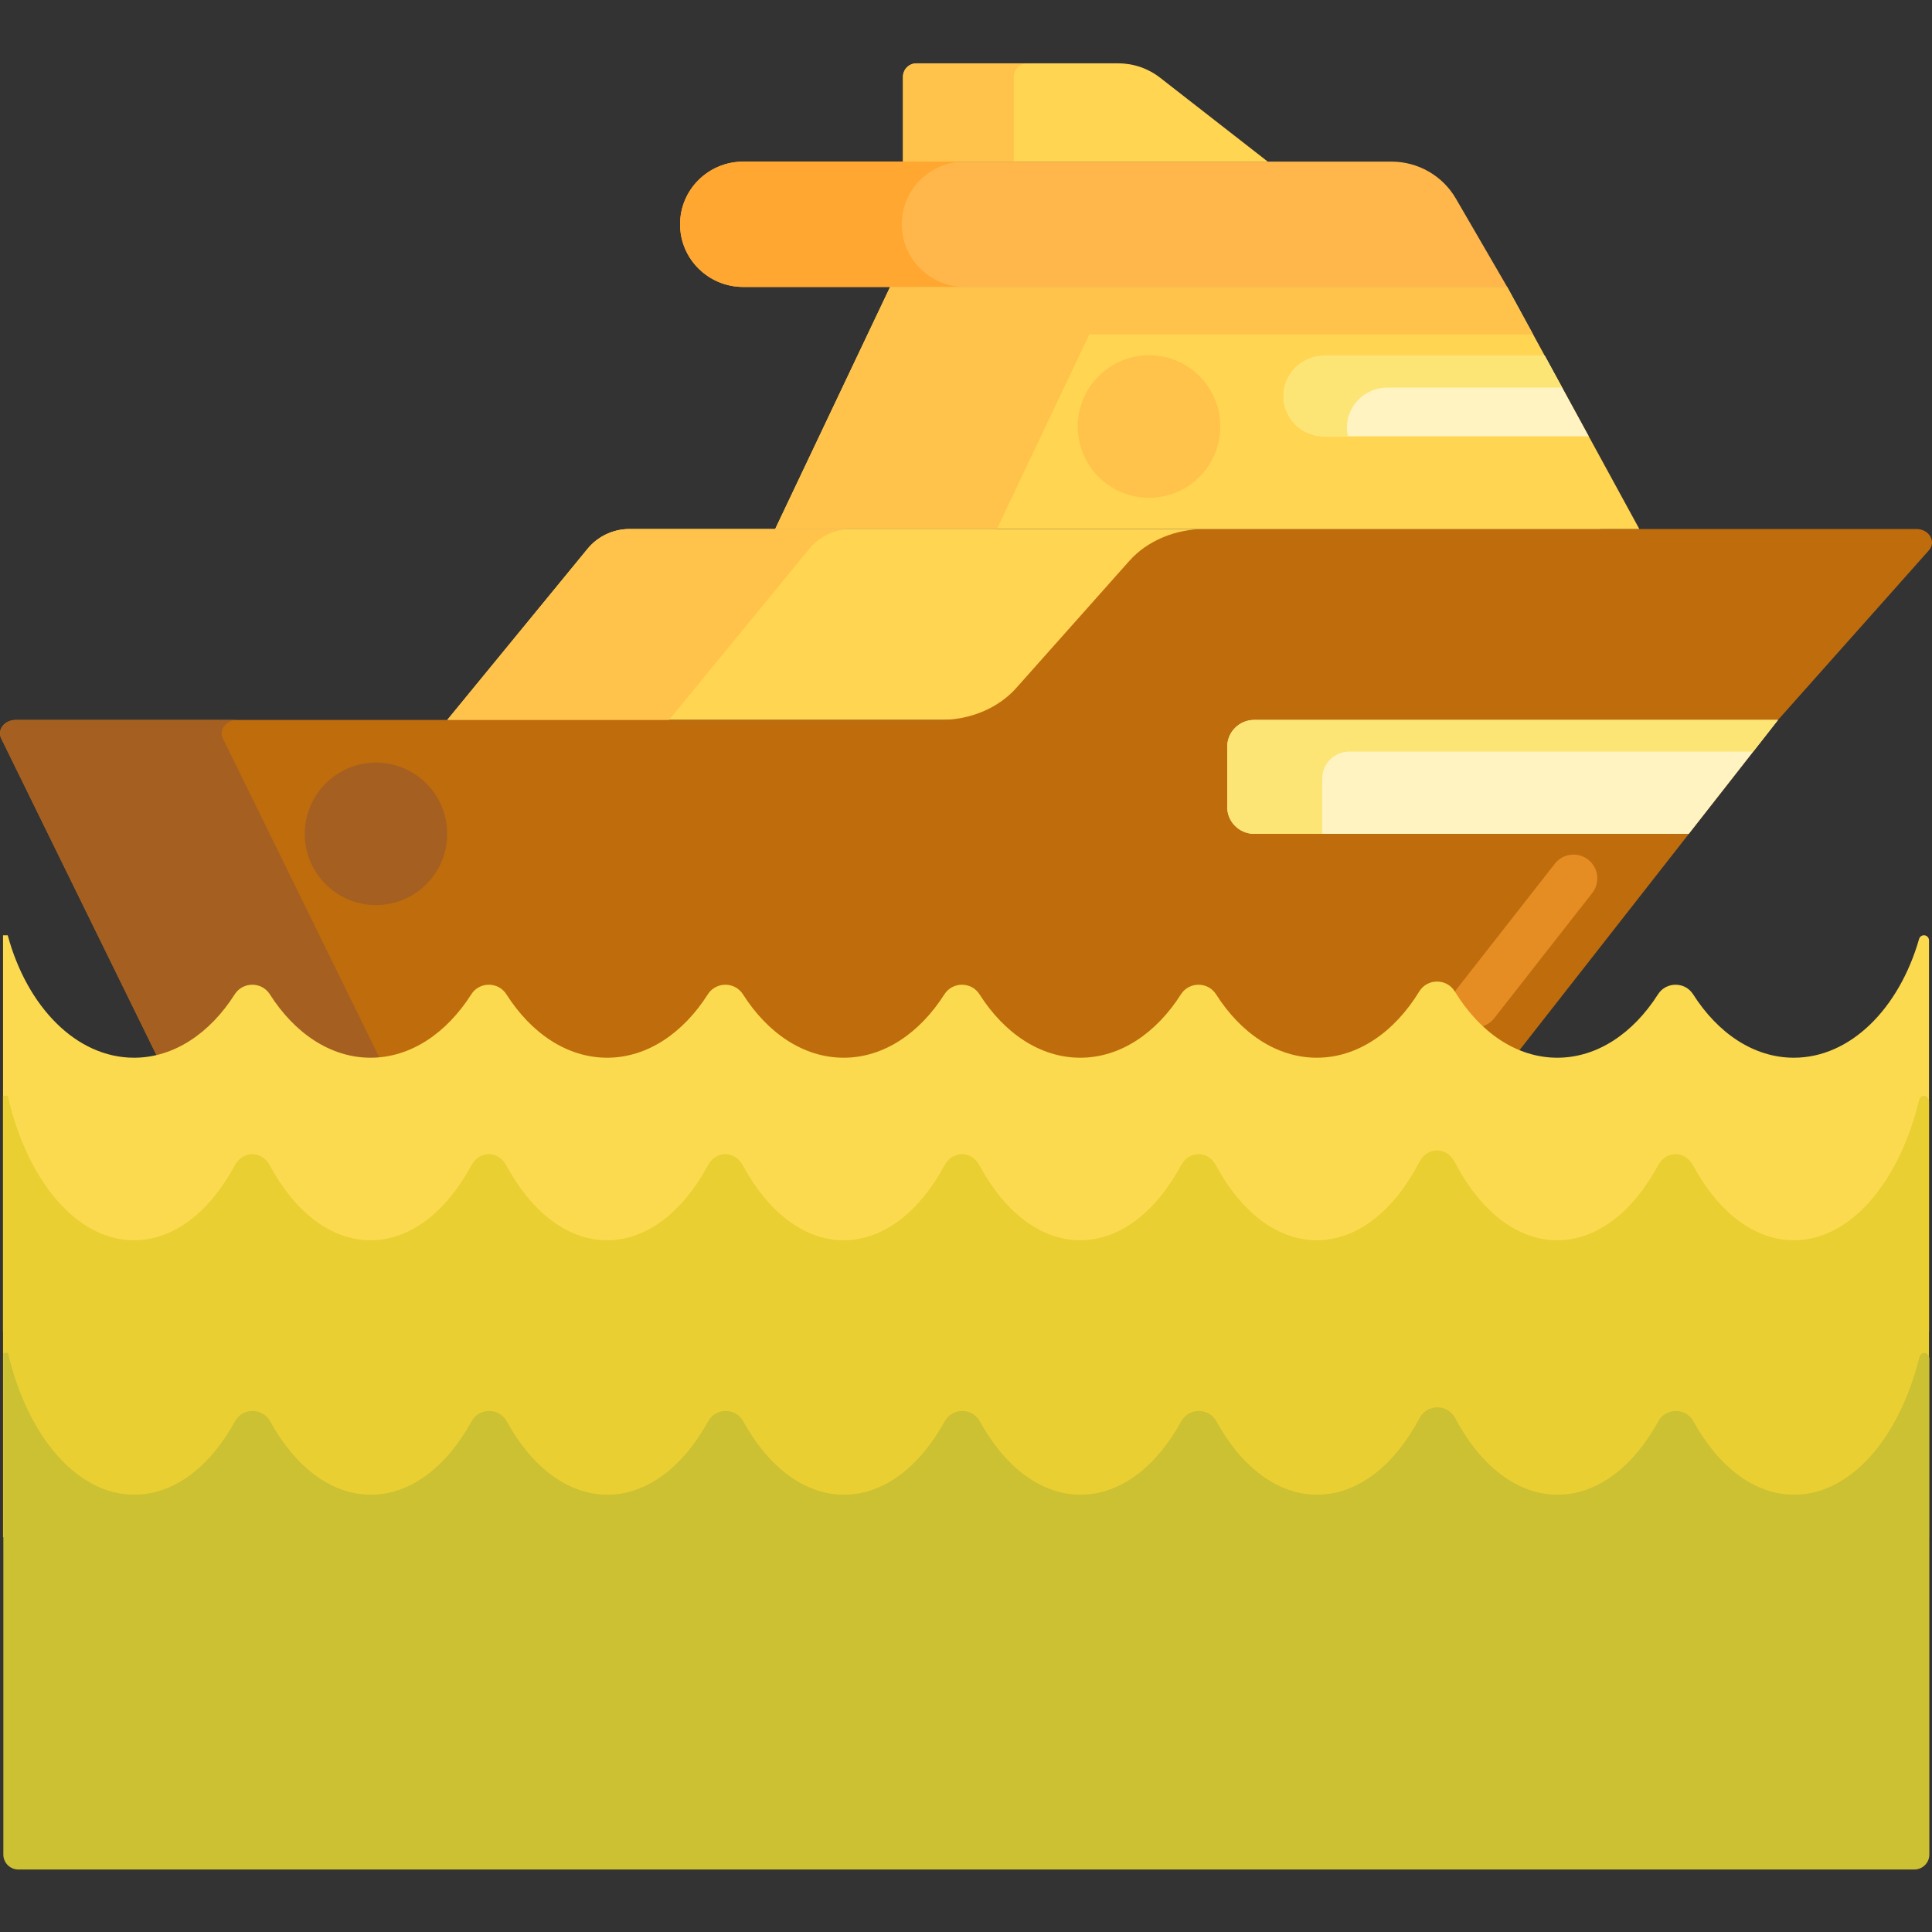 <svg height="488pt" viewBox="0 -16 488.001 488" width="488pt" xmlns="http://www.w3.org/2000/svg"><rect x="0" y="-16" width="488.001" height="488" fill="#333333" stroke="none"/><path d="m112.969 165.848h291.242v-48.23h-245.203c-4.109 0-8 1.836-10.594 4.996zm0 0" fill="#ffd551"/><path d="m484 117.617h-179.637c-7.516 0-14.594 2.988-19.121 8.078l-28.535 32.074c-4.523 5.086-11.602 8.078-19.121 8.078h-233.59c-2.848 0-4.777 2.453-3.688 4.684l39.695 80.957c3.715 7.574 12.441 12.512 22.117 12.512h299.438c6.688 0 12.93-2.84 16.629-7.562l70.918-90.59 38.086-42.809c1.98-2.23.105-5.422-3.191-5.422zm0 0" fill="#bf6c0d"/><path d="m372.688 243.5c-1.297 0-2.598-.414-3.695-1.277-2.609-2.039-3.07-5.812-1.027-8.422l24.77-31.637c2.043-2.613 5.812-3.07 8.422-1.027s3.07 5.812 1.027 8.422l-24.77 31.641c-1.184 1.512-2.945 2.301-4.727 2.301zm0 0" fill="#e58d23"/><path d="m380.699 56.477-12.969-22.332c-3.352-5.77-9.555-9.324-16.266-9.324h-163.73c-8.816 0-15.961 7.09-15.961 15.828 0 8.742 7.145 15.832 15.961 15.832h192.965zm0 0" fill="#ffb74b"/><path d="m355.465 56.477h-130.637l-29.027 61.141h218.273l-33.375-61.141zm0 0" fill="#ffd551"/><path d="m228.082 24.82v-21.438c0-1.867 1.527-3.383 3.41-3.383h50.977c3.824 0 7.535 1.273 10.543 3.617l27.211 21.203zm0 0" fill="#ffd551"/><path d="m390.207 73.898h-55.762c-5.652 0-10.238 4.547-10.238 10.152 0 5.609 4.586 10.156 10.238 10.156h66.852zm0 0" fill="#fff4c1"/><path d="m316.812 194.617h109.77l22.523-28.77h-132.293c-3.77 0-6.824 3.027-6.824 6.77v15.23c0 3.738 3.055 6.77 6.824 6.77zm0 0" fill="#fff4c1"/><path d="m227.773 40.648c0-8.738 7.145-15.828 15.961-15.828h-56c-8.816 0-15.961 7.086-15.961 15.828 0 8.746 7.145 15.832 15.961 15.832h56c-8.816 0-15.961-7.09-15.961-15.832zm0 0" fill="#ffa730"/><path d="m387.25 68.48-6.551-12h-155.871l-29.027 61.137h56l23.332-49.137zm0 0" fill="#ffc34c"/><path d="m215.008 117.617h-56c-4.109 0-8 1.836-10.594 4.996l-35.445 43.234h56l35.449-43.234c2.59-3.16 6.48-4.996 10.59-4.996zm0 0" fill="#ffc34c"/><path d="m96.004 251.488-39.695-80.957c-1.094-2.23.84-4.684 3.688-4.684h-56c-2.848 0-4.777 2.453-3.688 4.684l39.695 80.957c3.715 7.574 12.441 12.512 22.117 12.512h56c-9.676 0-18.402-4.938-22.117-12.512zm0 0" fill="#a56021"/><path d="m333.988 180.617c0-3.738 3.055-6.77 6.824-6.77h102.027l6.262-8h-132.289c-3.77 0-6.828 3.031-6.828 6.77v15.23c0 3.738 3.059 6.77 6.828 6.77h17.172v-14zm0 0" fill="#fce575"/><path d="m340.207 92.051c0-5.609 4.586-10.156 10.238-10.156h44.129l-4.367-8h-55.762c-5.652 0-10.238 4.547-10.238 10.156s4.586 10.152 10.238 10.152h6.004c-.152-.691-.242-1.414-.242-2.152zm0 0" fill="#fce575"/><path d="m112.969 194.617c0 9.941-8.059 18-18 18s-18-8.059-18-18c0-9.941 8.059-18 18-18s18 8.059 18 18zm0 0" fill="#a56021"/><path d="m308.234 91.73c0 9.941-8.059 18-18 18s-18-8.059-18-18c0-9.938 8.059-18 18-18s18 8.062 18 18zm0 0" fill="#ffc34c"/><path d="m259.496 0h-28c-1.883 0-3.414 1.516-3.414 3.383v21.438h28v-21.438c0-1.867 1.527-3.383 3.414-3.383zm0 0" fill="#ffc34c"/><path d="m485.965 220.238c-.57 0-1.062.383-1.223.93-5.066 17.59-17.32 30-31.641 30-10.113 0-19.191-6.191-25.441-16.016-2.051-3.227-6.816-3.227-8.867 0-6.25 9.828-15.332 16.016-25.441 16.016-10.355 0-19.629-6.492-25.887-16.734-2.039-3.336-6.938-3.336-8.977 0-6.258 10.242-15.531 16.734-25.883 16.734-10.113 0-19.195-6.191-25.445-16.016-2.051-3.227-6.816-3.227-8.867 0-6.25 9.828-15.328 16.016-25.441 16.016-10.109 0-19.191-6.191-25.441-16.016-2.051-3.227-6.816-3.227-8.867 0-6.25 9.828-15.332 16.016-25.441 16.016-10.113 0-19.195-6.191-25.445-16.016-2.051-3.227-6.816-3.227-8.867 0-6.25 9.828-15.332 16.016-25.441 16.016s-19.191-6.191-25.441-16.016c-2.051-3.227-6.816-3.227-8.867 0-6.25 9.828-15.332 16.016-25.445 16.016-10.109 0-19.191-6.191-25.441-16.016-2.051-3.227-6.816-3.227-8.867 0-6.25 9.828-15.328 16.016-25.441 16.016-14.57 0-27.004-12.848-31.902-30.93h-1.184v100.094h486.48v-98.812c0-.711-.57-1.281-1.273-1.281zm0 0" fill="#fcda4f"/><path d="m485.965 260.773c-.57 0-1.062.449-1.223 1.094-5.066 20.758-17.32 35.402-31.641 35.402-10.113 0-19.191-7.301-25.441-18.898-2.051-3.809-6.816-3.809-8.867 0-6.25 11.598-15.332 18.898-25.441 18.898-10.355 0-19.629-7.656-25.887-19.742-2.039-3.938-6.938-3.938-8.977 0-6.258 12.086-15.531 19.742-25.883 19.742-10.113 0-19.195-7.301-25.445-18.898-2.051-3.809-6.816-3.809-8.867 0-6.25 11.598-15.328 18.898-25.441 18.898-10.109 0-19.191-7.301-25.441-18.898-2.051-3.809-6.816-3.809-8.867 0-6.25 11.598-15.332 18.898-25.441 18.898-10.113 0-19.195-7.301-25.445-18.898-2.051-3.809-6.816-3.809-8.867 0-6.25 11.598-15.332 18.898-25.441 18.898s-19.191-7.301-25.441-18.898c-2.051-3.809-6.816-3.809-8.867 0-6.25 11.598-15.332 18.898-25.445 18.898-10.109 0-19.191-7.301-25.441-18.898-2.051-3.809-6.816-3.809-8.867 0-6.25 11.598-15.328 18.898-25.441 18.898-14.57 0-27.004-15.16-31.902-36.496h-1.184v111.5h486.48v-109.988c0-.836-.57-1.512-1.273-1.512zm0 0" fill="#eacf32"/><path d="m486.047 325.742c-.57 0-1.062.441-1.223 1.078-5.066 20.359-17.32 34.727-31.641 34.727-10.109 0-19.191-7.16-25.441-18.535-1.914-3.488-6.953-3.488-8.871 0-6.25 11.375-15.332 18.535-25.438 18.535-10.355 0-19.625-7.508-25.883-19.363-1.906-3.609-7.078-3.609-8.984 0-6.258 11.855-15.531 19.363-25.879 19.363-10.113 0-19.191-7.16-25.441-18.535-1.918-3.488-6.957-3.488-8.875 0-6.25 11.375-15.328 18.535-25.438 18.535-10.113 0-19.191-7.16-25.441-18.535-1.918-3.488-6.957-3.488-8.875 0-6.25 11.375-15.328 18.535-25.438 18.535-10.109 0-19.191-7.16-25.441-18.535-1.914-3.488-6.953-3.488-8.871 0-6.25 11.375-15.332 18.535-25.441 18.535s-19.191-7.16-25.441-18.535c-1.914-3.488-6.953-3.488-8.871 0-6.25 11.375-15.332 18.535-25.441 18.535s-19.191-7.16-25.441-18.535c-1.914-3.488-6.953-3.488-8.871 0-6.25 11.375-15.332 18.535-25.441 18.535-14.574 0-27.004-14.875-31.902-35.801h-1.176v126.688c0 2.09 1.695 3.781 3.785 3.781h478.914c2.09 0 3.785-1.691 3.785-3.781v-125.207c0-.82-.574-1.484-1.277-1.484zm0 0" fill="#ccc033"/></svg>